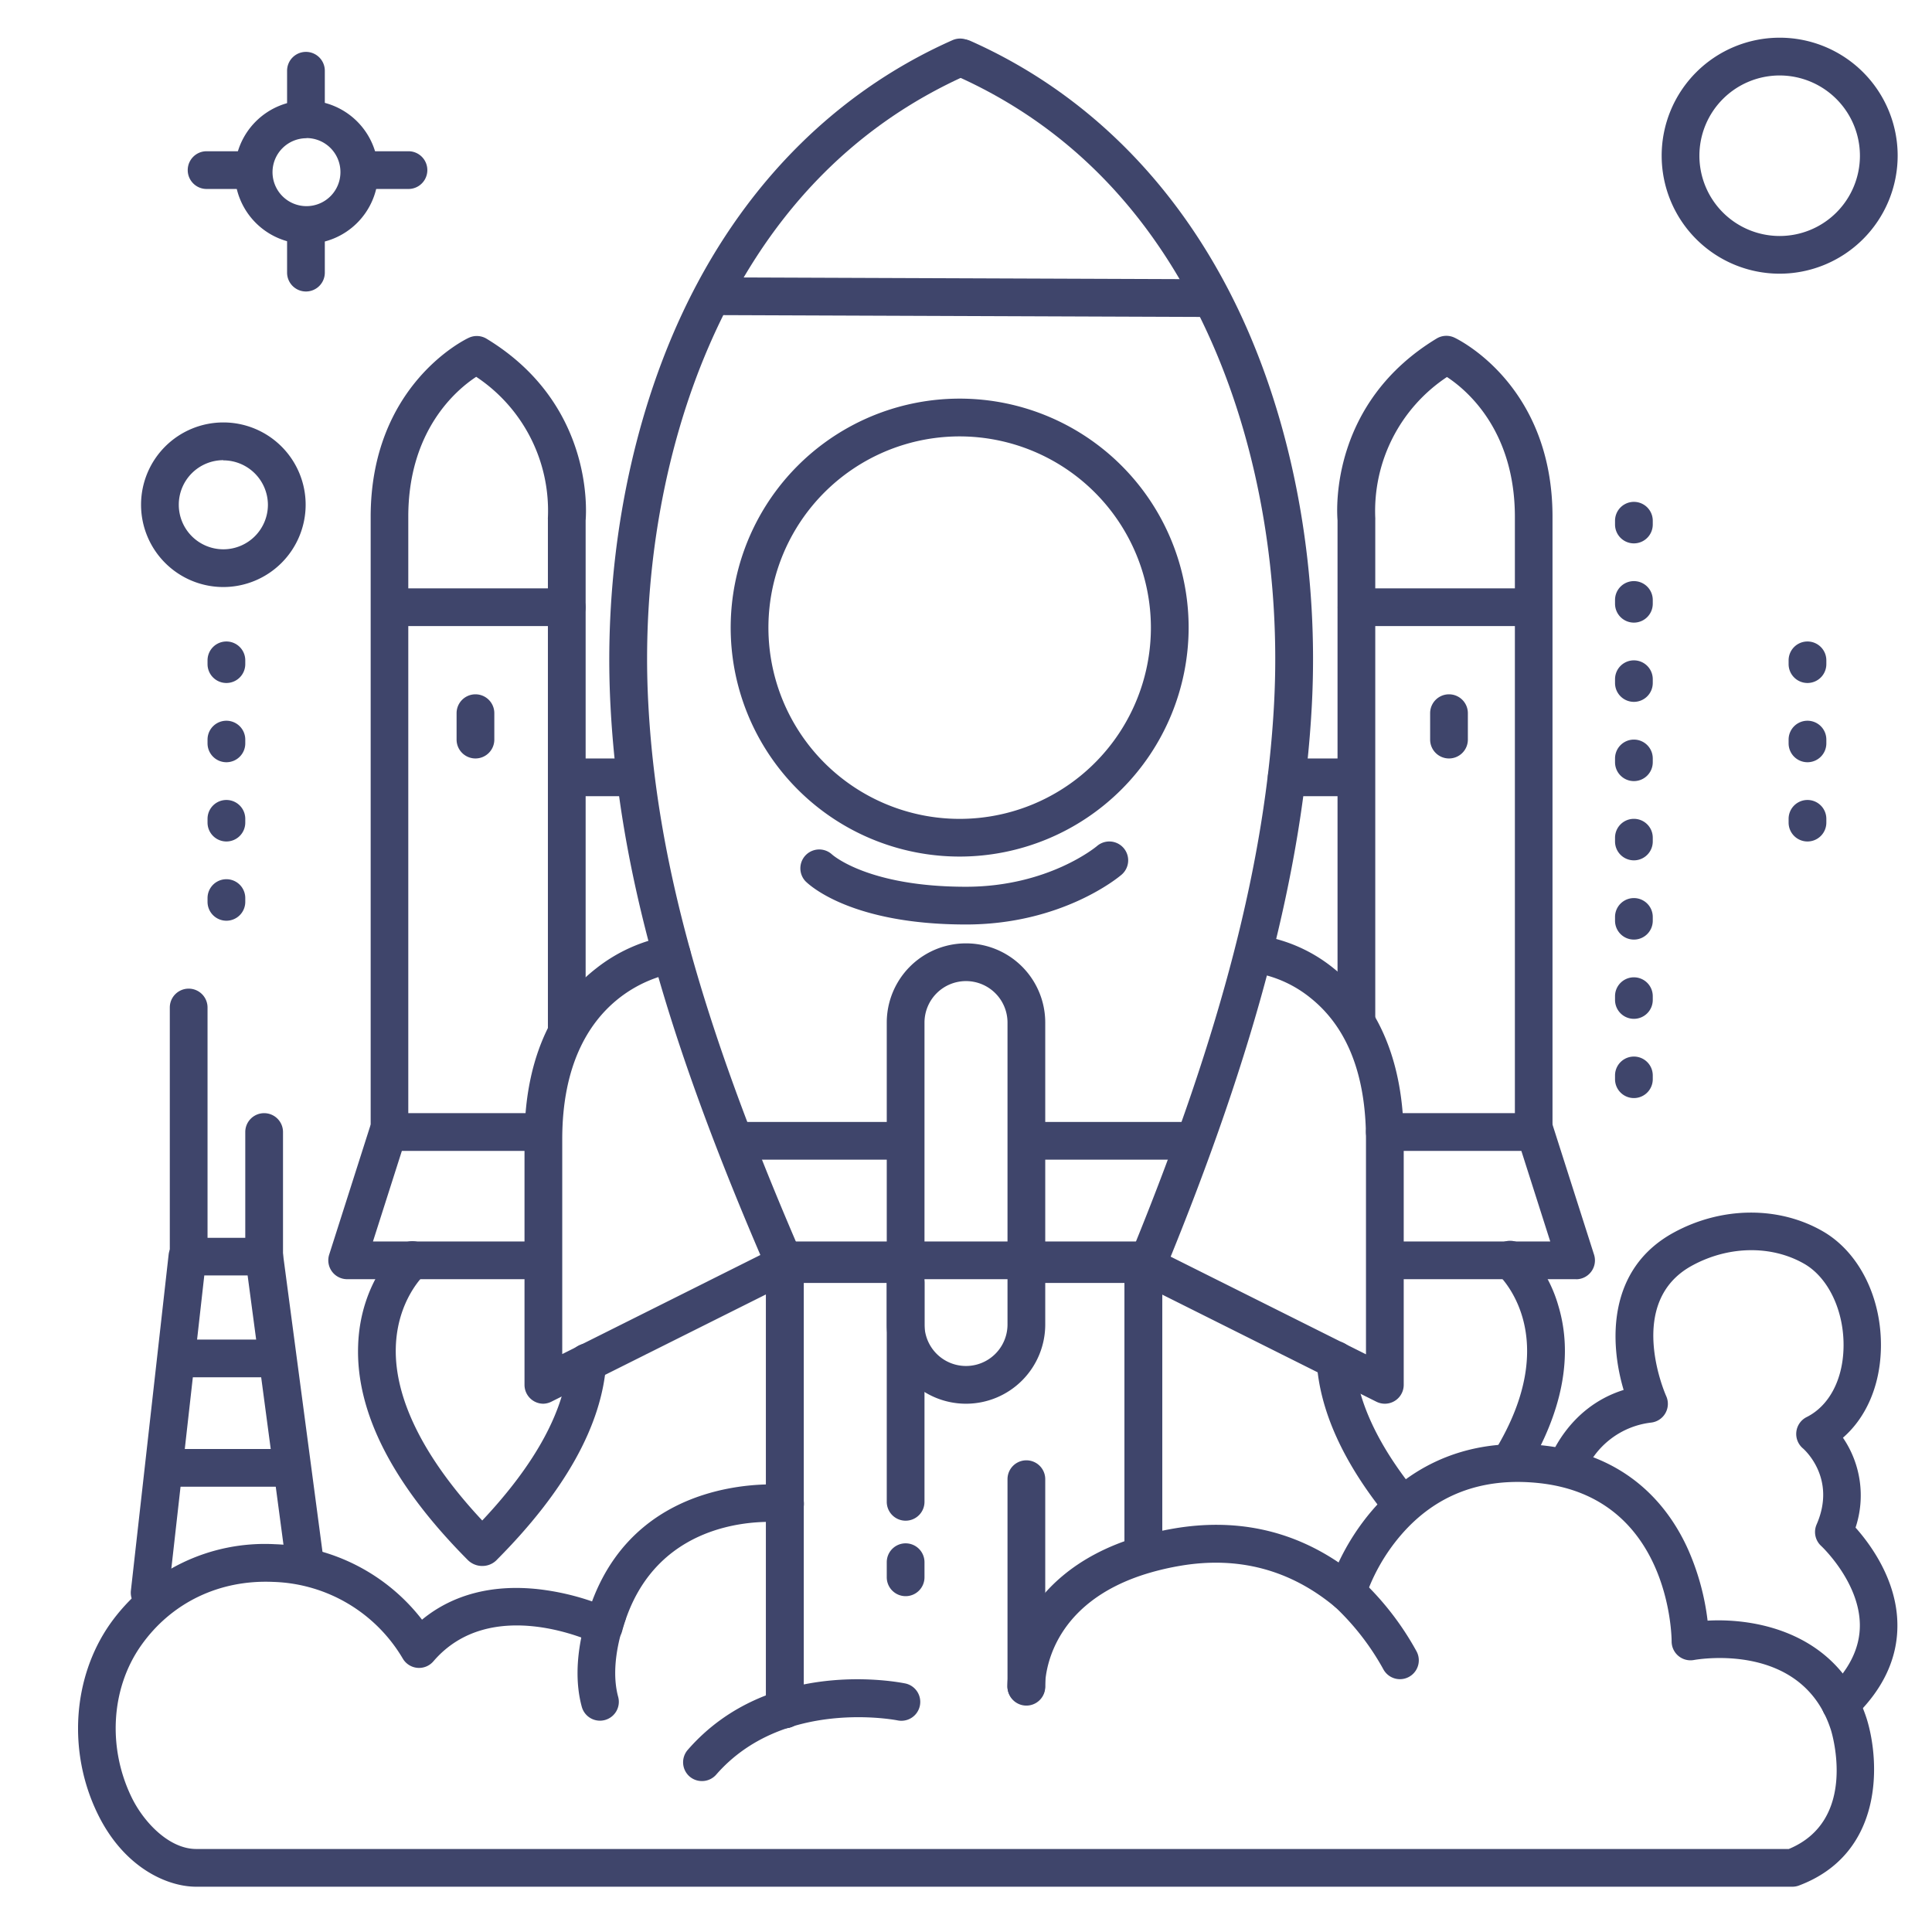 <?xml version="1.0" ?><svg viewBox="0 0 512 512" xmlns="http://www.w3.org/2000/svg"><defs><style>.cls-1{fill:#3f456b;}</style></defs><title/><g id="Lines"><path class="cls-1" d="M208,458a5,5,0,0,1-5-5V334a5,5,0,0,1,5-5h95a5,5,0,0,1,5,5v77a5,5,0,0,1-10,0V339H213V453A5,5,0,0,1,208,458Z"/><path class="cls-1" d="M272,452a5,5,0,0,1-5-5V392a5,5,0,0,1,10,0v55A5,5,0,0,1,272,452Z"/><path class="cls-1" d="M475,500H52c-7.71,0-19.18-5.06-26.12-19.32-8-16.41-6.66-36.18,3.33-50.38a50.26,50.26,0,0,1,43.63-21.07,51.54,51.54,0,0,1,39,20c8.1-6.67,18.69-9.45,31-8.06a66.76,66.76,0,0,1,14.06,3.22c13.06-35,51.31-30.89,51.72-30.85a5,5,0,0,1-1.16,9.94h0c-1.38-.16-33.88-3.44-42.6,28.83a5,5,0,0,1-7,3.2c-1.12-.54-27.78-13-43,4.75a5,5,0,0,1-8.13-.74A41.28,41.28,0,0,0,72.4,419.22c-14.28-.63-27,5.51-35,16.84s-8.93,27.07-2.52,40.25C38.08,482.9,44.81,490,52,490H474.05c18.36-7.6,11.48-30.53,11.17-31.52-7.55-23.51-35.16-18.77-36.33-18.56A5,5,0,0,1,443,435c0-1.56-.57-38.53-35.5-42-14.88-1.49-27.05,3.15-36.21,13.78a50.19,50.19,0,0,0-9.49,16.63,5,5,0,0,1-8,2.45c-11.83-9.86-25.61-13.53-41-10.91a71.08,71.08,0,0,0-8.13,1.86c-26.93,7.89-27.71,27.78-27.71,30a5,5,0,0,1-10,0,37.53,37.53,0,0,1,4.82-17.34c4-7.32,12.51-17.13,30.07-22.28a84.63,84.63,0,0,1,9.26-2.12c16.08-2.74,30.72.29,43.63,9a61.38,61.38,0,0,1,8.93-13.84c7.85-9.11,22-19.5,44.79-17.22,23.05,2.31,34,16.47,39.07,28a65.93,65.93,0,0,1,5,18.48c13.84-.77,35,3.79,42.17,26,3.61,11.64,4.47,35.78-18,44.21A5.07,5.07,0,0,1,475,500Z"/><path class="cls-1" d="M304,340H272.88a5,5,0,0,1,0-10h27.76c23-56.52,34.8-102.19,37-143.5,1.76-33-3.89-66.52-15.92-94.43C307,57.93,284,33.67,253.15,20a5,5,0,0,1,4.07-9.14c32.7,14.56,58.19,41.29,73.71,77.29,12.62,29.3,18.56,64.43,16.71,98.92-2.31,43.22-14.71,90.85-39,149.87A5,5,0,0,1,304,340Z"/><path class="cls-1" d="M238.75,340H208a5,5,0,0,1-4.59-3C176.49,275,164,230.08,161.78,186.92c-1.8-34.5,4.17-69.65,16.84-99,15.56-36,41.08-62.75,73.79-77.27a5,5,0,0,1,4.06,9.14c-30.81,13.68-53.92,37.93-68.67,72.1-12.07,27.93-17.76,61.48-16,94.48,2.16,41.2,14,84.28,39.52,143.6h27.46a5,5,0,0,1,0,10Z"/><path class="cls-1" d="M254.36,227A60.68,60.68,0,1,1,315,166.33h0A60.75,60.75,0,0,1,254.36,227Zm0-111.35A50.68,50.68,0,1,0,305,166.33,50.73,50.73,0,0,0,254.36,115.65ZM310,166.33h0Z"/><path class="cls-1" d="M320,84h0l-130.69-.5a5,5,0,0,1,0-10h0L320,74a5,5,0,0,1,0,10Z"/><path class="cls-1" d="M256,372a21,21,0,0,1-21-21V271a21,21,0,0,1,42,0v80A21,21,0,0,1,256,372Zm0-112a11,11,0,0,0-11,11v80a11,11,0,0,0,22,0V271A11,11,0,0,0,256,260Z"/><path class="cls-1" d="M144,372a5,5,0,0,1-5-5V302c0-25.26,10.29-38.59,18.93-45.32A42.86,42.86,0,0,1,177.42,248a5,5,0,0,1,1.19,9.93c-1.28.17-29.61,4.33-29.61,44v56.91l56.76-28.38a5,5,0,1,1,4.48,8.94l-64,32A5.08,5.08,0,0,1,144,372Z"/><path class="cls-1" d="M367,372a5,5,0,0,1-2.24-.53l-64-32a5,5,0,0,1,4.48-8.94L362,358.91V302c0-17.07-4.92-29.68-14.63-37.48a31.61,31.61,0,0,0-14-6.56,5,5,0,0,1,1.2-9.92,40.94,40.94,0,0,1,19,8.69C362,263.46,372,276.77,372,302v65a5,5,0,0,1-5,5Z"/><path class="cls-1" d="M238,307.33H196.67a5,5,0,0,1,0-10H238a5,5,0,0,1,0,10Z"/><path class="cls-1" d="M316,307.33H272.67a5,5,0,0,1,0-10H316a5,5,0,0,1,0,10Z"/><path class="cls-1" d="M208,458a5,5,0,0,1-5-5V334a5,5,0,0,1,10,0V453A5,5,0,0,1,208,458Z"/><path class="cls-1" d="M303,416a5,5,0,0,1-5-5V334a5,5,0,0,1,10,0v77A5,5,0,0,1,303,416Z"/><path class="cls-1" d="M186,472a5,5,0,0,1-3.28-1.23,5,5,0,0,1-.49-7c21.68-24.93,56.34-17.92,57.81-17.61a5,5,0,0,1-2.07,9.78c-.43-.09-30.47-6-48.2,14.39A5,5,0,0,1,186,472Z"/><path class="cls-1" d="M240,403a5,5,0,0,1-5-5V340a5,5,0,0,1,10,0v58A5,5,0,0,1,240,403Z"/><path class="cls-1" d="M256,245c-30.2,0-41.36-10.29-42.54-11.46a5,5,0,0,1,7-7.13c.3.27,9.75,8.59,35.52,8.59,21.9,0,34.62-10.69,34.75-10.8a5,5,0,0,1,6.5,7.6C296.62,232.34,281.56,245,256,245Z"/><path class="cls-1" d="M159,456a5,5,0,0,1-4.82-3.68c-3.41-12.49,2-26,2.21-26.55a5,5,0,0,1,9.26,3.76c-.08.22-4.32,11-1.83,20.15a5,5,0,0,1-3.5,6.14A5.05,5.05,0,0,1,159,456Z"/><path class="cls-1" d="M371,445a5,5,0,0,1-4.39-2.61,67.47,67.47,0,0,0-12.9-16.63,5,5,0,0,1,6.58-7.52,76.72,76.72,0,0,1,15.1,19.37A5,5,0,0,1,371,445Z"/><path class="cls-1" d="M359,211H341a5,5,0,0,1,0-10h18a5,5,0,0,1,0,10Z"/><path class="cls-1" d="M406.46,305H367a5,5,0,0,1,0-10h34.46V137c0-22.84-12.65-33.58-18-37.09a42.61,42.61,0,0,0-19,37.32,4.15,4.15,0,0,1,0,.49V270a5,5,0,0,1-10,0V137.89c-.27-3.35-1.6-31.28,26.25-48.17a5,5,0,0,1,4.72-.25c1.06.5,26,12.61,26,47.48V300A5,5,0,0,1,406.46,305Z"/><path class="cls-1" d="M417.69,339H367.83a5,5,0,1,1,0-10h43l-8.77-27.5a5,5,0,1,1,9.52-3l10.86,34a5,5,0,0,1-4.76,6.52Z"/><path class="cls-1" d="M405.29,165.92H359.5a5,5,0,0,1,0-10h45.79a5,5,0,0,1,0,10Z"/><path class="cls-1" d="M167.69,211h-17a5,5,0,0,1,0-10h17a5,5,0,0,1,0,10Z"/><path class="cls-1" d="M142.69,305H103.23a5,5,0,0,1-5-5V137c0-34.87,24.93-47,26-47.48a5,5,0,0,1,4.72.25c27.85,16.89,26.52,44.82,26.25,48.17V273a5,5,0,0,1-10,0V137.67a4.36,4.36,0,0,1,0-.51,42.56,42.56,0,0,0-19-37.3c-5.31,3.49-18,14.23-18,37.09V295h34.46a5,5,0,0,1,0,10Z"/><path class="cls-1" d="M141.86,339H92a5,5,0,0,1-4.76-6.52l10.85-34a5,5,0,0,1,9.53,3L98.84,329h43a5,5,0,0,1,0,10Z"/><path class="cls-1" d="M150.19,165.92H104.4a5,5,0,0,1,0-10h45.79a5,5,0,0,1,0,10Z"/><path class="cls-1" d="M371.5,403.81a5,5,0,0,1-3.89-1.85c-11.63-14.32-17.92-28.2-18.68-41.25a5,5,0,1,1,10-.58c.64,10.91,6.18,22.86,16.47,35.52a5,5,0,0,1-3.88,8.16Z"/><path class="cls-1" d="M400.35,392.18a5,5,0,0,1-4.26-7.61c18.52-30.33,1.51-46.31.78-47a5,5,0,0,1,6.63-7.49,36.37,36.37,0,0,1,9.49,16c5,16.65-1.81,32.94-8.37,43.67A5,5,0,0,1,400.35,392.18Z"/><path class="cls-1" d="M127.77,415a5.43,5.43,0,0,1-3.86-1.64c-19.87-20-29.64-39.13-29-56.82.57-17,10.71-26.05,11.15-26.43a5,5,0,0,1,6.6,7.51c-.28.25-7.44,6.89-7.77,19.53-.35,13.62,7.55,29.39,22.91,45.8,14.23-15.12,21.91-29.33,22.84-42.27a5,5,0,1,1,10,.72c-1.17,16.31-10.88,33.75-28.85,51.84a5.29,5.29,0,0,1-3.51,1.74Zm-3.8-8Zm7-.65h0Z"/><path class="cls-1" d="M240,423a5,5,0,0,1-5-5v-4a5,5,0,0,1,10,0v4A5,5,0,0,1,240,423Z"/><path class="cls-1" d="M39.67,427.05a5.44,5.44,0,0,1-.57,0,5,5,0,0,1-4.41-5.53l10-89.05a5,5,0,0,1,5-4.44H70a5,5,0,0,1,5,4.34l10.8,81.42a5,5,0,1,1-9.91,1.32L65.62,338H54.14l-9.51,84.61A5,5,0,0,1,39.67,427.05Z"/><path class="cls-1" d="M72,365H48a5,5,0,0,1,0-10H72a5,5,0,0,1,0,10Z"/><path class="cls-1" d="M75,394H45a5,5,0,0,1,0-10H75a5,5,0,0,1,0,10Z"/><path class="cls-1" d="M50,338a5,5,0,0,1-5-5V267a5,5,0,0,1,10,0v66A5,5,0,0,1,50,338Z"/><path class="cls-1" d="M70,338a5,5,0,0,1-5-5V300a5,5,0,0,1,10,0v33A5,5,0,0,1,70,338Z"/><path class="cls-1" d="M59.19,155.57A21.81,21.81,0,1,1,81,133.76,21.83,21.83,0,0,1,59.19,155.57Zm0-33.62A11.81,11.81,0,1,0,71,133.76,11.83,11.83,0,0,0,59.19,122Z"/><path class="cls-1" d="M471.64,72.53A31.27,31.27,0,1,1,502.9,41.26,31.3,31.3,0,0,1,471.64,72.53Zm0-52.53A21.27,21.27,0,1,0,492.9,41.26,21.29,21.29,0,0,0,471.64,20Z"/><path class="cls-1" d="M487.76,456.59a5,5,0,0,1-3.43-8.64c5.73-5.4,8.61-11.25,8.55-17.37-.1-11.36-10.14-20.79-10.24-20.88a5,5,0,0,1-1.22-5.7c5.43-12.42-3.53-20.08-3.62-20.16a5,5,0,0,1,1-8.31c5.85-2.93,9.5-9.71,9.75-18.15.29-9.67-3.88-18.68-10.36-22.43-8.68-5-20.08-4.84-29.76.44C430.76,345,441.12,369,441.57,370a5,5,0,0,1-4,7,21.76,21.76,0,0,0-17.79,13.77,5,5,0,0,1-9.5-3.1c.21-.67,4.94-14.61,20-19.32-3.76-12.62-4.36-32.09,13.28-41.71,12.71-6.93,27.86-7.06,39.53-.32,9.74,5.62,15.77,17.94,15.36,31.39-.29,9.67-3.95,18-10.05,23.3a27.11,27.11,0,0,1,3.34,23.82c3.87,4.34,11,13.9,11.09,25.69.09,9-3.85,17.34-11.69,24.74A5,5,0,0,1,487.76,456.59Z"/></g><g id="Outline"><path class="cls-1" d="M65.58,50.08H54.75a5,5,0,0,1,0-10H65.58a5,5,0,0,1,0,10Z"/><path class="cls-1" d="M108.25,50.08H96.15a5,5,0,0,1,0-10h12.1a5,5,0,0,1,0,10Z"/><path class="cls-1" d="M81.08,77.25a5,5,0,0,1-5-5v-12a5,5,0,1,1,10,0v12A5,5,0,0,1,81.08,77.25Z"/><path class="cls-1" d="M81.08,36.17a5,5,0,0,1-5-5V18.75a5,5,0,0,1,10,0V31.17A5,5,0,0,1,81.08,36.17Z"/><path class="cls-1" d="M81.22,64.63a19,19,0,1,1,19-19A19,19,0,0,1,81.22,64.63Zm0-28a9,9,0,1,0,9,9A9,9,0,0,0,81.22,36.59Z"/><path class="cls-1" d="M433,291a5,5,0,0,1-5-5v-1a5,5,0,0,1,10,0v1A5,5,0,0,1,433,291Zm0-21a5,5,0,0,1-5-5v-1a5,5,0,0,1,10,0v1A5,5,0,0,1,433,270Zm0-21a5,5,0,0,1-5-5v-1a5,5,0,0,1,10,0v1A5,5,0,0,1,433,249Zm0-21a5,5,0,0,1-5-5v-1a5,5,0,0,1,10,0v1A5,5,0,0,1,433,228Zm0-21a5,5,0,0,1-5-5v-1a5,5,0,0,1,10,0v1A5,5,0,0,1,433,207Zm0-21a5,5,0,0,1-5-5v-1a5,5,0,0,1,10,0v1A5,5,0,0,1,433,186Zm0-21a5,5,0,0,1-5-5v-1a5,5,0,0,1,10,0v1A5,5,0,0,1,433,165Zm0-21a5,5,0,0,1-5-5v-1a5,5,0,0,1,10,0v1A5,5,0,0,1,433,144Z"/><path class="cls-1" d="M479,223a5,5,0,0,1-5-5v-1a5,5,0,0,1,10,0v1A5,5,0,0,1,479,223Zm0-21a5,5,0,0,1-5-5v-1a5,5,0,0,1,10,0v1A5,5,0,0,1,479,202Zm0-21a5,5,0,0,1-5-5v-1a5,5,0,0,1,10,0v1A5,5,0,0,1,479,181Z"/><path class="cls-1" d="M60,244a5,5,0,0,1-5-5v-1a5,5,0,0,1,10,0v1A5,5,0,0,1,60,244Zm0-21a5,5,0,0,1-5-5v-1a5,5,0,0,1,10,0v1A5,5,0,0,1,60,223Zm0-21a5,5,0,0,1-5-5v-1a5,5,0,0,1,10,0v1A5,5,0,0,1,60,202Zm0-21a5,5,0,0,1-5-5v-1a5,5,0,0,1,10,0v1A5,5,0,0,1,60,181Z"/><path class="cls-1" d="M384,201a5,5,0,0,1-5-5v-7a5,5,0,0,1,10,0v7A5,5,0,0,1,384,201Z"/><path class="cls-1" d="M126,201a5,5,0,0,1-5-5v-7a5,5,0,0,1,10,0v7A5,5,0,0,1,126,201Z"/></g></svg>